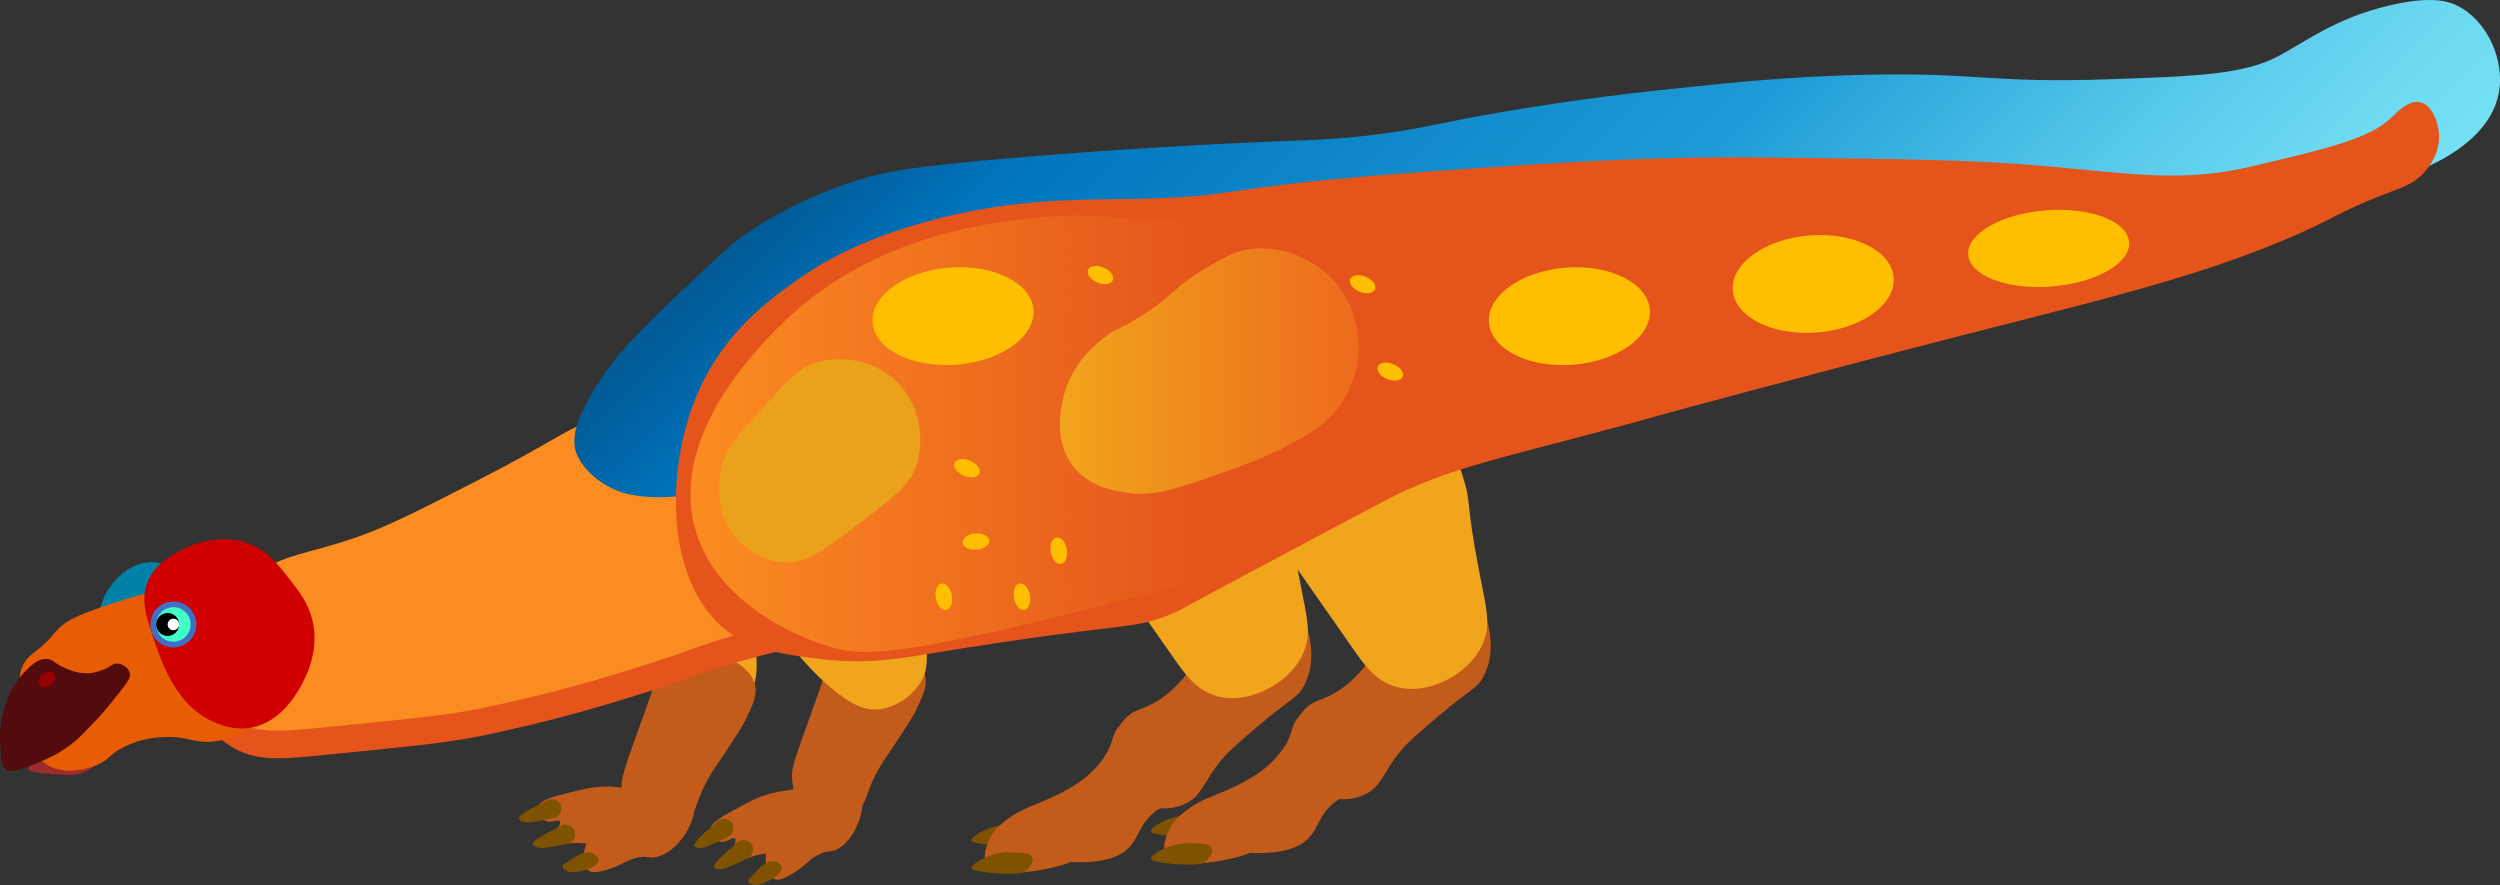 <?xml version="1.0" encoding="UTF-8"?>
<svg id="Calque_2" data-name="Calque 2" xmlns="http://www.w3.org/2000/svg" xmlns:xlink="http://www.w3.org/1999/xlink" viewBox="0 0 543.45 192.39">
  <rect x="0" y="0" width="543.45" height="192.39" fill="#333333" stroke="none"/>
  <defs>
    <style>
      .cls-1 {
        fill: #fff;
      }

      .cls-2 {
        fill: url(#Dégradé_sans_nom_2);
      }

      .cls-3 {
        fill: #fb8c21;
      }

      .cls-4 {
        fill: #e85d04;
      }

      .cls-5 {
        fill: #f1a51c;
      }

      .cls-6 {
        fill: #3f70c6;
      }

      .cls-7 {
        fill: #7f5200;
      }

      .cls-8 {
        fill: #ffbf00;
      }

      .cls-9 {
        fill: #9e2a2b;
      }

      .cls-10 {
        fill: #eba11c;
      }

      .cls-11 {
        fill: #0081a7;
      }

      .cls-12 {
        fill: #950000;
      }

      .cls-13 {
        fill: #d00000;
      }

      .cls-14 {
        fill: #e4541b;
      }

      .cls-15 {
        fill: #c35b1b;
      }

      .cls-16 {
        fill: url(#Dégradé_sans_nom_3);
      }

      .cls-17 {
        fill: url(#Dégradé_sans_nom_4);
      }

      .cls-18 {
        fill: #3fffc6;
      }

      .cls-19 {
        fill: url(#Dégradé_sans_nom_4-2);
      }

      .cls-20 {
        fill: #540b0e;
      }
    </style>
    <linearGradient id="Dégradé_sans_nom_4" data-name="Dégradé sans nom 4" x1="269.38" y1="136.81" x2="334.36" y2="136.81" gradientTransform="translate(0 215.47) scale(1 -1)" gradientUnits="userSpaceOnUse">
      <stop offset="0" stop-color="#f1a51c"/>
      <stop offset="1" stop-color="#ed6a1d"/>
    </linearGradient>
    <linearGradient id="Dégradé_sans_nom_2" data-name="Dégradé sans nom 2" x1="423.56" y1="71.62" x2="245.44" y2="249.75" gradientTransform="translate(0 215.47) scale(1 -1)" gradientUnits="userSpaceOnUse">
      <stop offset="0" stop-color="#75e0f4"/>
      <stop offset=".09" stop-color="#6cd9f1"/>
      <stop offset=".23" stop-color="#52c5e8"/>
      <stop offset=".41" stop-color="#29a5db"/>
      <stop offset=".45" stop-color="#1e9cd7"/>
      <stop offset=".87" stop-color="#0075be"/>
      <stop offset=".99" stop-color="#005b97"/>
    </linearGradient>
    <linearGradient id="Dégradé_sans_nom_3" data-name="Dégradé sans nom 3" x1="150.09" y1="124" x2="318.34" y2="124" gradientTransform="translate(0 215.47) scale(1 -1)" gradientUnits="userSpaceOnUse">
      <stop offset="0" stop-color="#fb8c21"/>
      <stop offset=".67" stop-color="#e4541b"/>
    </linearGradient>
    <linearGradient id="Dégradé_sans_nom_4-2" data-name="Dégradé sans nom 4" x1="230.38" y1="134.81" x2="295.36" y2="134.81" xlink:href="#Dégradé_sans_nom_4"/>
  </defs>
  <g id="Calque_1-2" data-name="Calque 1">
    <path id="bras-droit" class="cls-5" d="m137.19,93.24c-8.42,2.27-13.89,10.53-15,18-.87,5.9,1.42,10.6,6,20,2.4,4.92,6.6,12.26,14,19,6.3,5.74,9.44,6.03,11,6,4.17-.09,8.01-2.78,10-6,1.32-2.13,2.08-4.9,0-17-1.89-11-4.2-18.48-5-21-4.86-15.34-7.76-17.29-9-18-5.02-2.88-10.64-1.37-12-1Z"/>
    <g id="main-droite">
      <path class="cls-15" d="m148.72,170.21c2.87.84,2.26,5.75,2.21,6.06-.56,4.13-4.19,9.01-8.08,9.99-1.88.48-2.12-.39-4.62.25-2.35.59-2.99,1.57-6.27,2.55-2.59.77-3.35.51-3.58.42-1.31-.52-1.42-2.04-1.48-2.84-.14-1.96.82-4.29,1.5-4.39.44-.06.89.79.59,1.13-.35.4-1.45-.19-3.87-.14-1.73.03-2.15.36-2.83.03-1.22-.57-1.19-2.18-1.18-2.27.04-1.32.98-2.05.6-2.48-.41-.47-1.62.31-2.83.03-1.46-.33-2.41-2.1-1.78-3.4.64-1.31,2.76-1.85,7.01-2.94,2.46-.63,4.87-1.23,7.9-1.24,1.84,0,1.75.21,4.91.32,2.53.09,3.87.13,5.66-.07,3.92-.41,4.72-1.42,6.14-1.01Z"/>
      <path class="cls-7" d="m124.99,180.87c-.19-1.11-1.48-1.87-2.68-1.5-.21.07-.3.13-.75.39-1.89,1.09-2.33,1.09-3.73,1.95-1.18.72-1.9,1.16-2,1.62-.16.71,1.24.94,1.46.98.62.1,1.13.02,2.71-.26,3.51-.62,3.85-.74,4.21-1.04,1-.82.81-1.96.78-2.14Z"/>
      <path class="cls-7" d="m121.98,175.31c-.19-1.11-1.48-1.87-2.68-1.5-.21.07-.3.13-.75.39-1.89,1.09-2.33,1.09-3.73,1.95-1.18.72-1.9,1.16-2,1.62-.16.71,1.24.94,1.46.98.62.1,1.13.02,2.71-.26,3.51-.62,3.85-.74,4.21-1.04,1-.82.81-1.96.78-2.14Z"/>
      <path class="cls-7" d="m129.95,187.41c.47-1.1-.83-2.15-2.23-2.11-.69.02-1.4.29-1.64.39-.55.21-.81.41-1.52.89-1.89,1.26-2.12,1.28-2.22,1.58-.2.59.5,1.1,1.17,1.31.9.28,1.91.06,2.58-.08.83-.2,3.32-.73,3.86-1.98Z"/>
    </g>
    <path id="avant-bras-droit" class="cls-15" d="m156.19,142.24c-4.35-1.46-10.65-1.38-13,2-.7,1-.58,1.62-1,4-.41,2.34-.71,2.78-4,12-2.87,8.04-3.16,9.15-3,11,.13,1.5.41,4.9,3,7,3.03,2.45,8,2.14,11,0,2.86-2.04,1.47-3.97,6-11,.94-1.45,1.68-2.42,4-6,2.08-3.2,2.56-4.07,3-5,1.43-3.02,2.34-4.93,2-7-.75-4.56-7.06-6.68-8-7Z"/>
    <path id="mollet-droit" class="cls-15" d="m317.75,126.08c-4.49-2.19-10.59.59-13.72,4.18-2.83,3.24-1.33,4.95-4.77,10.74-1.1,1.84-3.21,5.4-7.16,8.35-4.45,3.33-6.48,2.34-8.95,5.37-1.98,2.44-3.06,6.01-2.39,9.55.76,4.01,3.68,7.64,7.76,8.95.52.17,4.46,1.37,8.35-.6,3.55-1.79,3.41-4.38,7.76-9.55,1.64-1.95,3.68-3.69,7.76-7.16,7.46-6.36,8.69-6.15,10.14-8.95,2.72-5.22,1.06-10.94.6-12.53-.82-2.77-1.95-6.68-5.38-8.35Z"/>
    <g id="pied-droite">
      <path class="cls-7" d="m263.41,178.39c-.39-.9-1.92-.98-3.88-1.08-1.09-.06-2.74-.13-4.79.52-2.07.65-4.73,2.09-4.53,2.92.1.41,1.07.55,3.02.84.85.13,2.19.29,4.55.34,3.02.06,3.51-.16,3.81-.33,1.21-.7,2.24-2.25,1.82-3.21Z"/>
      <path class="cls-15" d="m282.86,155.33c-2.53,2.09-1.29,3.77-4.2,7.79-3.35,4.64-8.27,6.94-11.39,8.39-3.61,1.68-6.02,2.1-9.59,4.8-1.48,1.12-2.77,2.33-3.6,4.2-.43.97-1.67,3.76-.6,5.4,3.18,4.85,23.11-1.54,17.38-.6h0s6.37.71,10.79-1.2c5.74-2.47,3.88-7.48,10.19-10.79,3.37-1.76,5.78-1.32,8.39-4.2.68-.75,2.14-2.39,2.4-4.8.44-4.1-2.96-7.21-3.6-7.79-4.41-4.05-12.13-4.54-16.17-1.2Z"/>
      <path class="cls-7" d="m263.41,184.39c-.39-.9-1.92-.98-3.88-1.08-1.09-.06-2.74-.13-4.79.52-2.07.65-4.73,2.09-4.53,2.92.1.41,1.07.55,3.02.84.85.13,2.19.29,4.55.34,3.02.06,3.51-.16,3.81-.33,1.21-.7,2.24-2.25,1.82-3.21Z"/>
    </g>
    <path id="cuisse-droit" class="cls-5" d="m308.67,85.52c-3.14-3.37-10.42-11.2-21.14-10.5-8.63.57-17.42,6.54-19.76,14.64-1.57,5.42,1.32,11.32,7.11,23.12,1.84,3.75,1.73,3.08,19.15,28.11,2.5,3.59,5.03,7.23,9.61,8.46,5.64,1.52,10.92-1.55,11.82-2.08,1.14-.66,4.9-2.92,6.84-7.29,1.82-4.11.88-7.48-.63-15.12-3.28-16.66-1.64-15.14-3.81-21.67-2.07-6.28-4.01-12.11-9.19-17.67Z"/>
    <g id="cou">
      <path class="cls-14" d="m56.19,130.24c7.01-4.02,10.29-3.79,20-7,7.53-2.49,14.36-6,28-13,17.34-8.9,17.65-10.44,27-14,6.95-2.64,14.69-5.52,25-6,10.41-.49,22.23-1.04,30,7,10.1,10.44,8.95,30.82,0,39-4.4,4.03-7.73,2.39-27,8-8.14,2.37-7.93,2.78-18,6-7.09,2.27-20.7,6.58-38,10-6.62,1.31-15.75,2.2-34,4-8.57.84-13.82,1.24-19-2-4.91-3.07-9.66-9.35-9-16,.78-7.84,8.71-12.39,15-16Z"/>
      <path class="cls-3" d="m56.19,124.24c7.01-4.02,10.29-3.79,20-7,7.53-2.49,14.36-6,28-13,17.34-8.9,17.65-10.44,27-14,6.95-2.64,14.69-5.52,25-6,10.41-.49,22.23-1.04,30,7,10.1,10.44,8.95,30.82,0,39-4.4,4.03-7.73,2.39-27,8-8.14,2.37-7.93,2.78-18,6-7.09,2.27-20.7,6.58-38,10-6.62,1.31-15.75,2.2-34,4-8.57.84-13.82,1.24-19-2-4.91-3.07-9.66-9.35-9-16,.78-7.84,8.71-12.39,15-16Z"/>
    </g>
    <path id="machoire-inf" class="cls-9" d="m26.19,146.24c-1.23-.38-2.33,3.64-7,9-6.6,7.58-13.71,10.26-13,12,.26.63,1.84.76,5,1,3.04.24,4.57.35,6,0,4.72-1.17,7.06-6.76,8-9,2.36-5.65,2.55-12.52,1-13Z"/>
    <path id="mollet-gauche" class="cls-15" d="m278.75,128.08c-4.49-2.19-10.59.59-13.72,4.18-2.83,3.24-1.33,4.95-4.77,10.74-1.1,1.84-3.21,5.4-7.16,8.35-4.45,3.33-6.48,2.34-8.95,5.37-1.98,2.44-3.06,6.01-2.39,9.55.76,4.01,3.68,7.64,7.76,8.95.52.17,4.46,1.37,8.35-.6,3.55-1.79,3.41-4.38,7.76-9.55,1.64-1.95,3.68-3.69,7.76-7.16,7.46-6.36,8.69-6.15,10.14-8.95,2.72-5.22,1.06-10.94.6-12.53-.82-2.77-1.95-6.68-5.38-8.35Z"/>
    <g id="pied-gauche">
      <path class="cls-7" d="m224.41,180.39c-.39-.9-1.92-.98-3.88-1.08-1.09-.06-2.74-.13-4.79.52-2.07.65-4.73,2.09-4.53,2.92.1.41,1.07.55,3.02.84.85.13,2.19.29,4.55.34,3.02.06,3.51-.16,3.81-.33,1.21-.7,2.24-2.25,1.82-3.21Z"/>
      <path class="cls-15" d="m243.86,157.33c-2.53,2.09-1.29,3.77-4.2,7.79-3.35,4.64-8.27,6.94-11.39,8.39-3.61,1.68-6.02,2.1-9.59,4.8-1.48,1.12-2.77,2.33-3.6,4.2-.43.97-1.67,3.76-.6,5.4,3.18,4.85,23.11-1.54,17.38-.6h0s6.37.71,10.79-1.2c5.74-2.47,3.88-7.48,10.19-10.79,3.37-1.76,5.78-1.32,8.39-4.2.68-.75,2.14-2.39,2.4-4.8.44-4.1-2.96-7.21-3.6-7.79-4.41-4.05-12.13-4.54-16.17-1.2Z"/>
      <path class="cls-7" d="m224.41,186.39c-.39-.9-1.92-.98-3.88-1.08-1.09-.06-2.74-.13-4.79.52-2.07.65-4.73,2.09-4.53,2.92.1.41,1.07.55,3.02.84.85.13,2.19.29,4.55.34,3.02.06,3.51-.16,3.81-.33,1.21-.7,2.24-2.25,1.82-3.21Z"/>
    </g>
    <path id="cuisse-gauche" class="cls-5" d="m269.67,87.52c-3.14-3.37-10.42-11.2-21.14-10.5-8.63.57-17.42,6.54-19.76,14.64-1.57,5.42,1.32,11.32,7.11,23.12,1.84,3.75,1.73,3.08,19.15,28.11,2.5,3.59,5.03,7.23,9.61,8.46,5.64,1.52,10.92-1.55,11.82-2.08,1.14-.66,4.9-2.92,6.84-7.29,1.82-4.11.88-7.48-.63-15.12-3.28-16.66-1.64-15.14-3.81-21.67-2.07-6.28-4.01-12.11-9.19-17.67Z"/>
    <g id="main-gauche">
      <path class="cls-15" d="m183.84,167.52c2.98.1,3.61,5.02,3.64,5.32.48,4.14-1.84,9.76-5.36,11.68-1.7.92-2.15.15-4.41,1.38-2.13,1.15-2.51,2.26-5.44,4.02-2.31,1.39-3.12,1.33-3.36,1.3-1.4-.18-1.88-1.63-2.14-2.38-.62-1.86-.27-4.36.37-4.63.41-.17,1.06.54.85.95-.24.47-1.45.17-3.79.82-1.67.46-1.99.88-2.73.73-1.32-.25-1.69-1.81-1.71-1.9-.28-1.29.45-2.23-.03-2.55-.52-.35-1.5.7-2.73.73-1.5.04-2.85-1.44-2.56-2.86.29-1.42,2.22-2.48,6.07-4.58,2.23-1.22,4.41-2.4,7.35-3.15,1.78-.46,1.75-.23,4.84-.91,2.47-.54,3.78-.83,5.47-1.47,3.67-1.38,4.2-2.55,5.67-2.5Z"/>
      <path class="cls-7" d="m163.49,183.72c-.45-1.03-1.9-1.45-2.97-.79-.19.12-.26.2-.63.56-1.56,1.53-1.99,1.64-3.13,2.81-.97.99-1.55,1.59-1.54,2.07.02.73,1.44.6,1.66.58.63-.06,1.1-.26,2.57-.92,3.25-1.47,3.55-1.67,3.82-2.05.76-1.04.3-2.09.22-2.26Z"/>
      <path class="cls-7" d="m159.2,179.08c-.45-1.03-1.9-1.45-2.97-.79-.19.12-.26.2-.63.56-1.56,1.53-1.99,1.64-3.13,2.81-.97.99-1.55,1.59-1.54,2.07.02.73,1.44.6,1.66.58.63-.06,1.1-.26,2.57-.92,3.25-1.47,3.55-1.67,3.82-2.05.76-1.04.29-2.09.22-2.26Z"/>
      <path class="cls-7" d="m169.91,188.82c.18-1.18-1.33-1.87-2.68-1.5-.66.19-1.28.63-1.49.78-.48.34-.69.6-1.25,1.23-1.52,1.69-1.74,1.76-1.76,2.08-.05.62.76.94,1.46.98.94.05,1.86-.41,2.48-.71.75-.38,3.03-1.51,3.24-2.86Z"/>
    </g>
    <path id="avant-bras-gauche" class="cls-15" d="m193.19,140.24c-4.35-1.46-10.65-1.38-13,2-.7,1-.58,1.62-1,4-.41,2.34-.71,2.78-4,12-2.87,8.04-3.16,9.15-3,11,.13,1.5.41,4.9,3,7,3.03,2.45,8,2.14,11,0,2.86-2.04,1.47-3.97,6-11,.94-1.45,1.68-2.42,4-6,2.08-3.2,2.56-4.07,3-5,1.43-3.02,2.34-4.93,2-7-.75-4.56-7.06-6.68-8-7Z"/>
    <g id="bras-gauche">
      <path class="cls-5" d="m174.19,91.24c-8.42,2.27-13.89,10.53-15,18-.87,5.9,1.42,10.6,6,20,2.4,4.92,6.6,12.26,14,19,6.3,5.74,9.44,6.03,11,6,4.17-.09,8.01-2.78,10-6,1.32-2.13,2.08-4.9,0-17-1.89-11-4.2-18.48-5-21-4.86-15.34-7.76-17.29-9-18-5.02-2.88-10.64-1.37-12-1Z"/>
      <ellipse class="cls-8" cx="173.17" cy="107.73" rx="3.39" ry="5.62" transform="translate(-30.66 101.02) rotate(-30)"/>
      <ellipse class="cls-8" cx="188.17" cy="112.73" rx="3.39" ry="5.62" transform="translate(-31.15 109.19) rotate(-30)"/>
    </g>
    <g id="corps">
      <path class="cls-17" d="m318.19,95.24c5.38-2.85,9.01-4.82,12-9,3.25-4.54,3.88-9.08,4-10,.7-5.51-.65-12.64-6-18-4.94-4.94-11.94-7.02-18-6-2.97.5-4.98,1.67-9,4-6.67,3.87-7.41,6.35-15,11-4.48,2.74-4.53,2.06-7,4-1.89,1.48-7.2,5.64-9,13-.52,2.15-2.29,9.37,2,15,3.8,4.99,10.03,5.67,13,6,5.26.58,10.51-1.28,21-5,7.54-2.67,11-4.47,12-5Z"/>
      <path class="cls-2" d="m125.19,98.24c-.91-3.23.17-6.36,2-10,4.55-9.04,10.72-15.33,21-25,6.98-6.57,10.48-9.86,12-11,3.28-2.45,11.93-8.54,26-13,5.72-1.81,11.26-3.01,35-5,23.01-1.92,43.06-2.91,45-3,19.57-.94,22.9-.71,33-2,10.89-1.39,12.5-2.37,28-5,16.61-2.82,29.42-4.2,37-5,12.15-1.28,25.3-2.67,42-3,24.21-.47,26.49,1.86,52,1,19.57-.66,29.51-1.07,37-5,6.11-3.21,12.29-8.19,24-11,9.55-2.29,13.29-.86,15,0,6.68,3.36,10.31,12.01,9,19-1.36,7.26-7.85,11.57-10,13-29.05,19.29-165,27-165,27-75.13,4.26-112.69,6.39-147,23,0,0-67.84,32.85-88,23-6.66-3.25-8-8-8-8Z"/>
      <path class="cls-14" d="m153.19,82.24c5.97-11.55,15.35-18.07,21-22,4.17-2.9,12.23-7.88,27-12,18.42-5.13,32.47-4.79,45-5,25.09-.42,16.33-2.58,65-6,27.21-1.91,46.61-3.28,73-3,30.13.32,45.2.47,62,2,16.91,1.54,28.44,3.43,43,0,17.45-4.11,26.18-6.17,31-11,.78-.78,3.48-3.63,6-3,2.44.61,3.85,4.25,4,7,.23,4.11-2.3,7.17-3,8-3.12,3.68-6.33,3.52-16,8-2.78,1.29-3.52,1.77-6,3-11.8,5.86-25.96,10.36-28,11-15.62,4.91-29.36,8.2-52,14-14.02,3.59-23.96,6.22-42,11-30.68,8.13-18.11,5.02-37,10-23.52,6.2-30.6,7.75-42,13-1.52.7-7.36,3.81-19,10-30.04,15.98-28.75,15.48-30,16-9.96,4.13-8.25,1.45-54,9-5.83.96-13.23,2.22-23,1-7.28-.91-14.37-1.8-20-6-13.85-10.33-14.2-37.21-5-55Z"/>
      <path class="cls-16" d="m310.19,44.24c9.11,6.52,8.27,20.93,8,24-.72,8.22-4.25,13.84-10,23-1.14,1.82-7.03,11.08-14,18-8.46,8.4-18.64,13.46-61,24-39.87,9.92-46.82,9.42-54,7-2.95-.99-23.01-7.75-28-25-6.16-21.27,15.45-41.69,20-46,19.66-18.59,45.52-21.09,55-22,17.82-1.72,20.22,2.71,37-1,7.87-1.74,17.43-4.94,32-5,9.14-.04,12.47,1.19,15,3Z"/>
      <path class="cls-19" d="m279.19,97.24c5.38-2.85,9.01-4.82,12-9,3.25-4.54,3.88-9.08,4-10,.7-5.51-.65-12.64-6-18-4.94-4.94-11.94-7.02-18-6-2.97.5-4.98,1.67-9,4-6.67,3.87-7.41,6.35-15,11-4.48,2.74-4.53,2.06-7,4-1.89,1.48-7.2,5.64-9,13-.52,2.15-2.29,9.37,2,15,3.8,4.99,10.03,5.67,13,6,5.26.58,10.51-1.28,21-5,7.54-2.67,11-4.47,12-5Z"/>
      <path class="cls-10" d="m176.19,79.24c-2.68,1.04-5.12,3.7-10,9-5.31,5.78-7.97,8.67-9,12-.3.99-3.02,10.32,3,17,.57.63,4.27,4.61,10,5,4.88.33,8.65-2.44,16-8,7.76-5.87,11.63-8.8,13-13,1.71-5.25,1.16-12.73-4-18-5.47-5.59-13.6-6.1-19-4Z"/>
      <ellipse class="cls-8" cx="207.17" cy="68.7" rx="17.54" ry="10.58" transform="translate(-4.8 16.67) rotate(-4.55)"/>
      <ellipse class="cls-8" cx="341.16" cy="68.7" rx="17.54" ry="10.58" transform="translate(-4.38 27.31) rotate(-4.55)"/>
      <ellipse class="cls-8" cx="394.16" cy="61.7" rx="17.54" ry="10.58" transform="translate(-3.65 31.49) rotate(-4.55)"/>
      <ellipse class="cls-8" cx="445.34" cy="53.97" rx="17.54" ry="8.3" transform="translate(-2.88 35.53) rotate(-4.55)"/>
      <ellipse class="cls-8" cx="212.17" cy="117.7" rx="2.92" ry="1.76" transform="translate(-8.68 17.22) rotate(-4.55)"/>
      <ellipse class="cls-8" cx="210.2" cy="101.78" rx="1.76" ry="2.92" transform="translate(36.11 257.46) rotate(-67.64)"/>
      <ellipse class="cls-8" cx="239.2" cy="59.78" rx="1.76" ry="2.92" transform="translate(92.92 258.26) rotate(-67.64)"/>
      <ellipse class="cls-8" cx="296.21" cy="61.78" rx="1.76" ry="2.92" transform="translate(126.39 312.22) rotate(-67.64)"/>
      <ellipse class="cls-8" cx="302.21" cy="80.78" rx="1.76" ry="2.92" transform="translate(112.54 329.54) rotate(-67.64)"/>
      <ellipse class="cls-8" cx="230.16" cy="119.71" rx="1.76" ry="2.92" transform="translate(-17.32 41.88) rotate(-10.02)"/>
      <ellipse class="cls-8" cx="222.16" cy="129.71" rx="1.76" ry="2.92" transform="translate(-19.18 40.64) rotate(-10.02)"/>
      <ellipse class="cls-8" cx="205.17" cy="129.71" rx="1.76" ry="2.92" transform="translate(-19.44 37.68) rotate(-10.02)"/>
    </g>
    <g id="machoire-sup">
      <path class="cls-11" d="m39.19,124.24c-3.85-2.21-6.3-2.06-7-2-4.49.41-7.27,4.04-8,5-2.46,3.21-2.79,6.59-3,9-.24,2.76-.95,11.01,5,17,.83.84,6.33,6.38,13,5,4.88-1.01,7.74-5.17,9-7,.85-1.24,2.48-3.66,3-7,1.38-8.86-6.23-16.69-12-20Z"/>
      <path class="cls-4" d="m52.19,122.24c-4.54-.97-6.14,2.21-18,6-3.7,1.18-4.71,1.25-10,3-7.93,2.63-9.68,3.81-11,5-1.94,1.74-2.2,2.79-5,5-1.17.92-2.19,1.58-3,3-.69,1.21-.9,2.42-1,4-.18,2.83-.38,6.01,1,10,1.18,3.43,2.17,6.29,5,8,4.56,2.76,10.25.33,11,0,2.81-1.25,2.57-2.36,6-4,3.44-1.65,6.53-1.9,8-2,4.43-.31,6.15.81,9,1,6.14.41,13.27-3.76,17-10,4.13-6.92,3.36-15.2,0-21-1.2-2.07-4.01-6.93-9-8Z"/>
      <path class="cls-20" d="m26.19,150.24c1.7-2.17,2.26-3.04,2-4-.33-1.18-1.79-2.11-3-2-.69.06-.89.43-2,1,0,0-1.33.68-3,1-2.5.47-4.7-.45-6-1-2.57-1.08-2.58-1.93-4-2-2.08-.1-3.74,1.66-5,3-2.43,2.58-3.41,5.3-4,7-1.48,4.26-1.26,7.36-1,11,.11,1.5.28,2.45,1,3,.57.44,1.67.77,6-1,2.94-1.2,5.72-2.34,9-5,.95-.77,2.3-2.18,5-5,0,0,1.68-1.76,5-6Z"/>
      <path class="cls-13" d="m67.19,145.24c.54-1.56,1.63-4.85,1-9-.67-4.41-2.91-7.31-5-10-2.82-3.64-4.99-6.44-9-8-7.37-2.86-14.4,1.04-16,2-1.84,1.1-4.58,2.75-6,6-1.67,3.8-.51,7.46,1,12,2,6,5.2,15.64,14,19,1.39.53,3.88,1.45,7,1,8.78-1.27,12.65-11.99,13-13Z"/>
      <ellipse class="cls-12" cx="10.19" cy="147.71" rx="2" ry="1.5" transform="translate(-90.35 39.02) rotate(-38.82)"/>
    </g>
    <g>
      <circle class="cls-6" cx="37.69" cy="135.74" r="5"/>
      <circle class="cls-18" cx="37.69" cy="135.74" r="3.75"/>
      <circle cx="36.44" cy="135.74" r="2.5"/>
      <circle class="cls-1" cx="37.69" cy="135.74" r="1.25"/>
    </g>
  </g>
</svg>